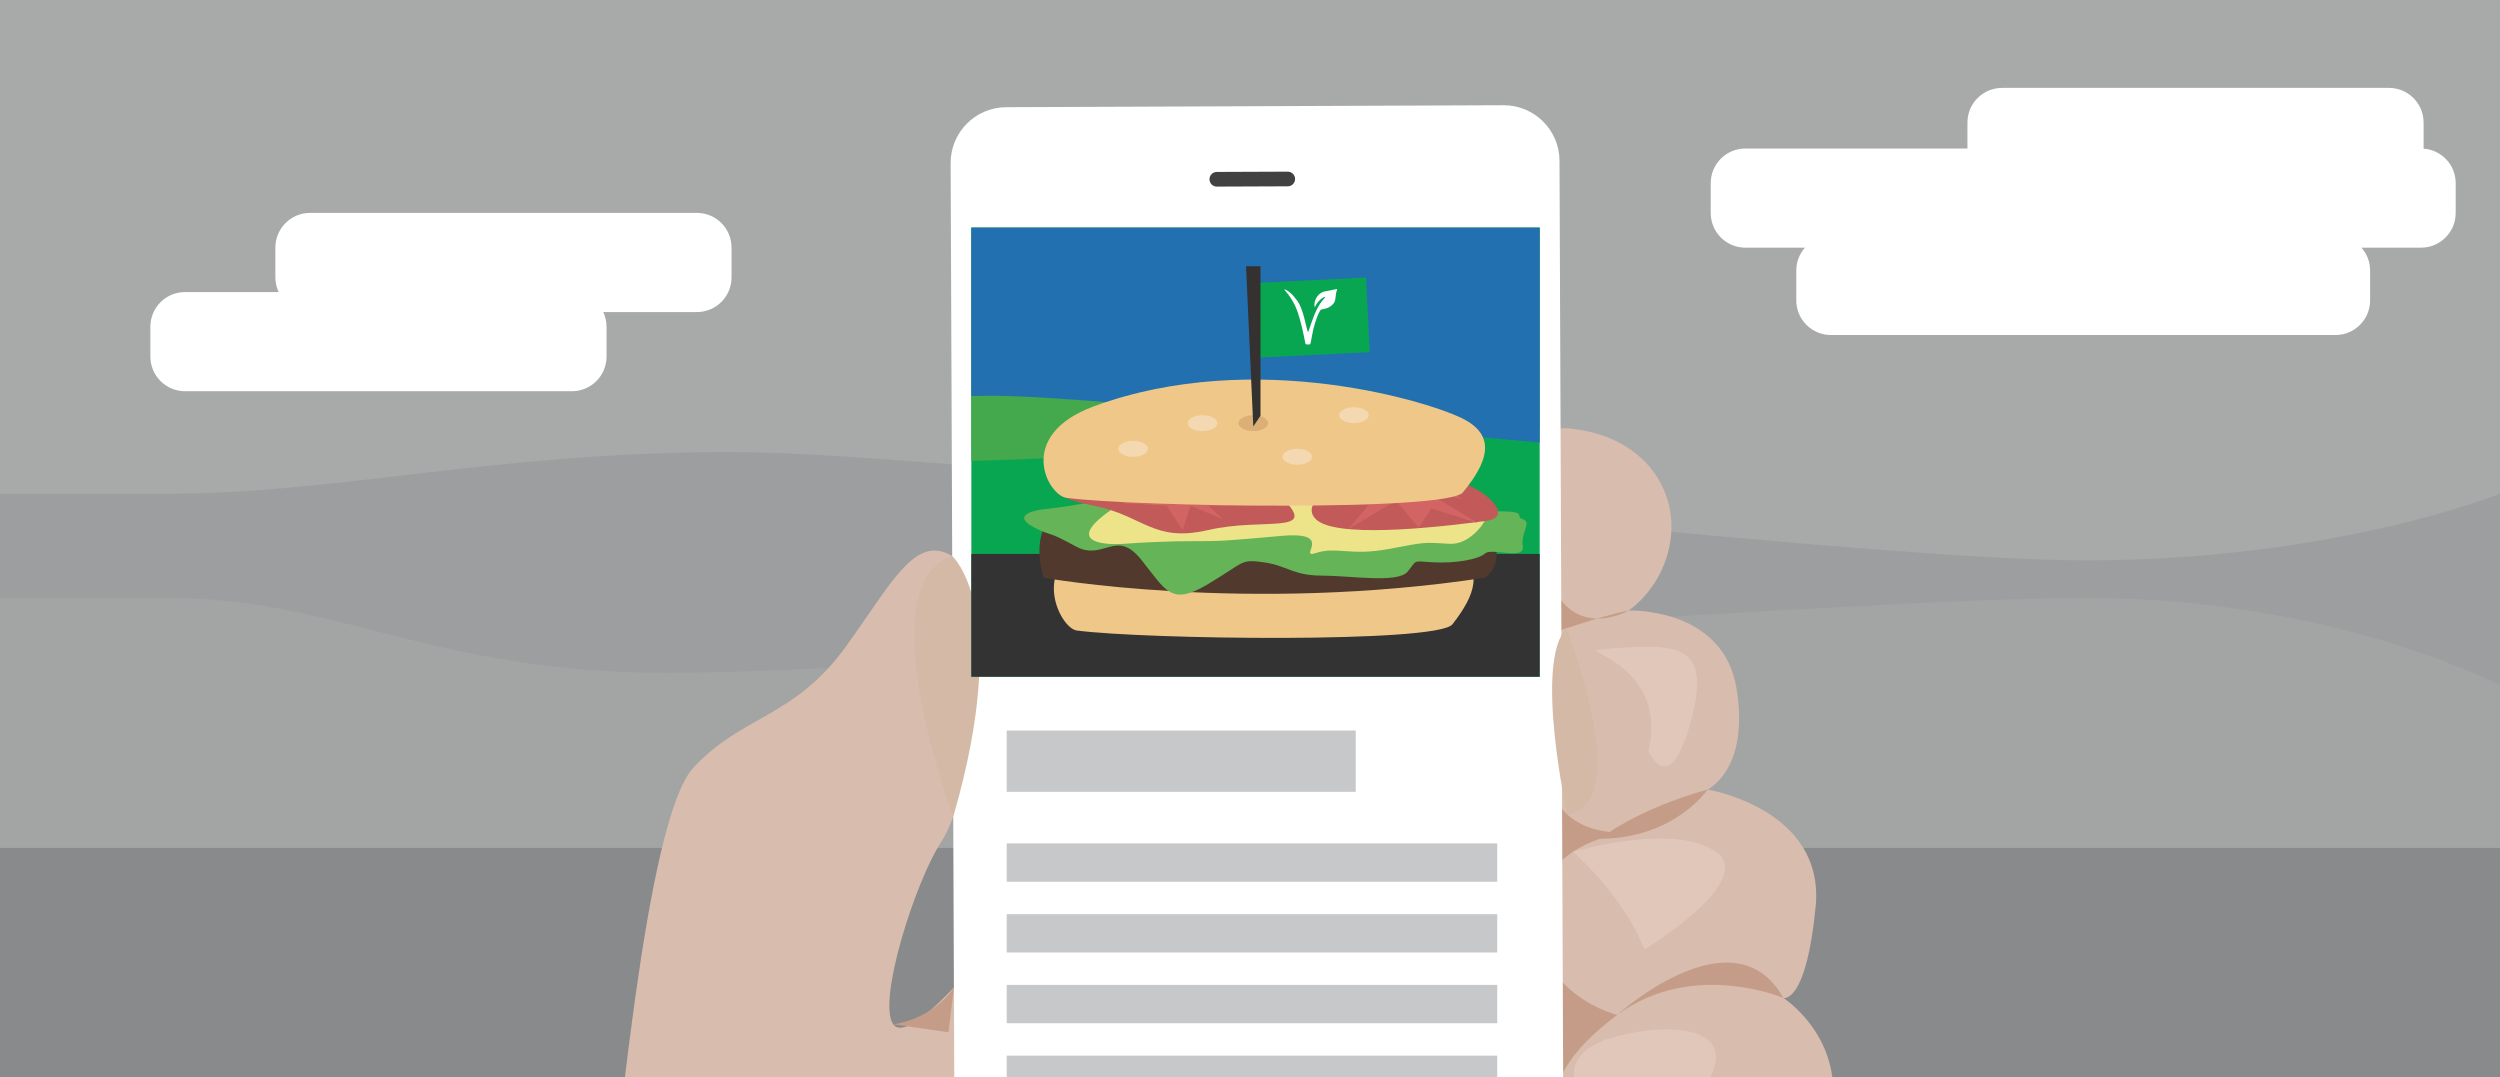 <?xml version="1.0" encoding="utf-8"?>
<!-- Generator: Adobe Illustrator 16.0.0, SVG Export Plug-In . SVG Version: 6.00 Build 0)  -->
<!DOCTYPE svg PUBLIC "-//W3C//DTD SVG 1.1//EN" "http://www.w3.org/Graphics/SVG/1.1/DTD/svg11.dtd">
<svg version="1.1" id="Layer_1" xmlns="http://www.w3.org/2000/svg" xmlns:xlink="http://www.w3.org/1999/xlink" x="0px" y="0px"
	 width="1200px" height="517px" viewBox="0 0 1200 517" enable-background="new 0 0 1200 517" xml:space="preserve">
<rect x="0" y="0" width="1200" height="517" fill="#808080" stroke="none"/>
<g opacity="0.4">
	<rect fill="#D8D9DA" width="1200" height="518"/>
	<path fill="#C9CACC" d="M1200,329c0,0-79-42-199-42s-566,36-680,36s-159.001-36-240-36s-81,0-81,0V50h1200V329z"/>
	<path fill="#E4E5E6" d="M1200,237c0,0-79,32-199,32s-536-52-650-52s-189.001,20-270,20s-81,0-81,0V0h1200V237z"/>
	<rect y="407" fill="#97999C" width="1200" height="111"/>
</g>
<g>
	<g>
		<g>
			<g>
				<path fill="#D8BCAD" d="M288.527,620.052c7.567-64.21,21.079-226.513,44.363-251.652c23.286-25.135,48.334-23.668,73.243-58.204
					c24.909-34.535,35.763-59.62,57.765-37.794c22,21.826,0.448,112.696-12.001,131.528c-12.445,18.836-30.998,76.824-23.13,87.748
					c7.871,10.929,45.19-36.181,45.19-36.181s240.106-252.962,277.686-249.977c37.58,2.977,53.338,29.527,50.302,53.018
					c-3.037,23.489-20.213,34.514-20.213,34.514s45.388-1.743,51.802,37.362c6.416,39.107-13.896,48.581-13.896,48.581
					s56.388,9.166,51.879,56.143c-4.509,46.977-15.479,43.885-15.479,43.885s26.678,17.114,23.679,49.997
					c-3,32.882-23.342,34.529-29.529,53.339c-6.185,18.808-5.039,14.853-20.583,42.221L288.527,620.052z"/>
				<path fill="#C59C87" d="M787.668,605.391c31.454,37.521-10.427-11.608,3.613-23.494c13.066-11.058,72.686-18.601,72.686-18.601
					l-34.202,0.36c0,0-42.199,15.821-67.326-4.43c-25.123-20.247-22.094-45.308,13.803-72.059c0,0-38.082-9.241-37.991-46.806
					c0.091-37.57,43.904-40.873,43.904-40.873s-26.598,3.234-36.068-17.076c-9.474-20.308-20.634-71.921,2.812-79.837
					c23.447-7.921,32.833-9.524,32.833-9.524s-25.546,14.957-37.623-13.937c-12.076-28.896-9.54-37.53-9.54-37.53L612.561,656.871
					L787.668,605.391z"/>
				<g>
					<path fill="#FFFFFF" d="M458.484,626.545c0.059,14.788,12.088,26.725,26.878,26.664l238.711-0.946
						c14.788-0.059,26.725-12.091,26.665-26.881l-2.178-548.208c-0.058-14.781-12.089-26.722-26.877-26.664l-238.711,0.948
						c-14.79,0.059-26.724,12.096-26.665,26.876L458.484,626.545z"/>
					
						<rect x="467.609" y="109.06" transform="matrix(-1 0.004 -0.004 -1 1208.308 679.038)" fill="#FFFFFF" width="271.742" height="463.317"/>
					<path fill="#D1D2D3" d="M574.807,609.368c-0.062-15.564,12.499-28.224,28.062-28.286c15.562-0.062,28.226,12.499,28.288,28.062
						c0.062,15.561-12.504,28.224-28.063,28.286C587.53,637.492,574.869,624.928,574.807,609.368z"/>
					<path fill="#FFFFFF" d="M578.783,609.353c-0.054-13.367,10.739-24.246,24.1-24.299c13.366-0.054,24.244,10.74,24.298,24.106
						c0.052,13.362-10.739,24.24-24.104,24.291C589.712,633.506,578.834,622.716,578.783,609.353z"/>
					<path fill="#414142" d="M580.555,86.06c0.008,1.946,1.591,3.515,3.536,3.508l34.044-0.136c1.943-0.007,3.516-1.589,3.509-3.535
						l0,0c-0.008-1.943-1.593-3.512-3.536-3.504l-34.046,0.135C582.117,82.535,580.547,84.117,580.555,86.06L580.555,86.06z"/>
				</g>
				<path fill="#D4B9A6" d="M457.056,266.88c0,0,29.282,25.606,0.499,125.2C457.555,392.08,415.851,280.277,457.056,266.88z"/>
				<path fill="#D4B9A6" d="M752.258,390.91c0,0-16.063-73.051-0.354-89.343C751.903,301.567,784.992,386.78,752.258,390.91z"/>
				<path fill="#E1C6BA" d="M801.709,540.736c0,0-22.353,11.435-38.703-8.101c-11.97-14.298-10.671-28.11,10.315-34.423
					C804.193,488.928,852.101,492.396,801.709,540.736z"/>
				<path fill="#E1C6BA" d="M754.993,408.88c0,0,23.953,20.364,34.331,46.934c0,0,54.754-33.308,33.956-47.206
					C802.485,394.713,754.993,408.88,754.993,408.88z"/>
				<path fill="#E1C6BA" d="M766.5,311.896c-6.096,0.526,33.917,9.257,24.786,48.427c0,0,10.01,24.271,20.395-14.322
					C822.068,307.414,804.399,308.614,766.5,311.896z"/>
				<path fill="#C59C87" d="M457.88,473.995c0,0-8.776,14.473-29.113,17.683l26.514,3.8L457.88,473.995z"/>
				<path fill="#C59C87" d="M819.638,378.995c0,0-15.733,23.421-51.646,23.622C767.991,402.616,785.241,388.52,819.638,378.995z"/>
				<path fill="#C59C87" d="M856.037,479.022c0,0-43.593-18.606-79.796,8.146C776.241,487.168,832.179,436.543,856.037,479.022z"/>
			</g>
		</g>
	</g>
	<g>
		<defs>
			<rect id="SVGID_1_" x="466.245" y="109.269" width="272.802" height="227.793"/>
		</defs>
		<clipPath id="SVGID_2_">
			<use xlink:href="#SVGID_1_"  overflow="visible"/>
		</clipPath>
		<g clip-path="url(#SVGID_2_)">
			<rect x="289.625" y="49.72" fill="#08A650" width="637.326" height="275.114"/>
			<path fill="#44A84C" d="M926.951,224.454c0,0-41.957-22.307-105.689-22.307c-63.733,0-300.605,19.12-361.152,19.12
				c-60.545,0-84.446-19.12-127.465-19.12s-43.02,0-43.02,0V76.275h637.326V224.454z"/>
			<path fill="#2270AF" d="M926.951,200.592c0,0-41.957,16.996-105.689,16.996c-63.733,0-284.673-27.618-345.218-27.618
				c-60.547,0-100.379,10.623-143.399,10.623s-43.02,0-43.02,0V74.72h637.326V200.592z"/>
			<g>
				<path fill="#FFFFFF" d="M757.602,93.882v-7.609c0-4.879-3.955-8.835-8.835-8.835h-98.618c-4.88,0-8.837,3.957-8.837,8.835v7.609
					c0,4.879,3.957,8.836,8.837,8.836h98.618C753.646,102.718,757.602,98.761,757.602,93.882z"/>
			</g>
			<rect x="289.625" y="265.88" fill="#333333" width="637.326" height="58.954"/>
			<g>
				<g>
					<g>
						<g>
							<g>
								<g>
									
										<rect x="602.866" y="134.274" transform="matrix(0.999 -0.049 0.049 0.999 -6.739 31.234)" fill="#08A650" width="53.663" height="35.875"/>
									<g>
										<path fill="#EFC889" d="M516.855,302.644c32.064,4.248,173.127,6.187,180.307-2.978
											c11.018-14.059,15.333-26.494,1.242-34.749c-14.084-8.256-131.533-15.218-168.976-6.27
											C491.99,267.595,508.259,301.504,516.855,302.644z"/>
										<path fill="#51392E" d="M500.895,277.304c0,0,97.301,17.424,211.883,0c0,0,10.74-6.154,2.469-22.888
											c-8.274-16.731-181.738-17.702-202.591-10.944C491.8,250.228,500.895,277.304,500.895,277.304z"/>
										<path fill="#65B457" d="M498.92,254.417c6.459,2.904,4.255,0.654,17.523,7.884c13.27,7.23,19.169-8.765,31.281,6.264
											c12.11,15.033,14.218,22.525,32.228,11.75c18.011-10.781,15.338-11.958,26.629-10.406
											c11.288,1.553,14.004,6.38,27.812,6.38c13.807,0,36.559,3.86,41.295-1.931c4.741-5.793,1.899-5.038,12.321-4.45
											c10.427,0.588,21.568-1.343,24.815-4.237c3.255-2.895,19.206,3.354,18.112-3.376c-1.092-6.728,4.535-11.584,0.053-13.03
											c-4.483-1.447,3.524-3.863-12.618-3.863s5.976-9.768-19.936-5.85c-25.912,3.923-28.225-1.009-48.235,0
											c-20.014,1.014-37.867,5.607-63.036,0.017c-25.171-5.59-27.121-5.792-50.818-0.943c-23.7,4.852-35.457,5.814-35.457,5.814
											S481.396,246.531,498.92,254.417z"/>
										<path fill="#EDE48A" d="M713.255,242.301c5.078,1.204-4.917,19.499-17.577,18.72c-12.656-0.781-11.123-0.893-29.241,2.515
											c-18.117,3.411-25.047-1.304-34.663,1.869c-9.609,3.17,9.928-10.59-16.858-8.161c-26.789,2.428-30.298,2.566-41.154,2.497
											c-10.854-0.067-27.344,0.695-34.134,1.278c-6.789,0.581-30.07,0.432-6.789-15.902
											C556.117,228.792,672.514,232.649,713.255,242.301z"/>
										<path fill="#C25A5A" d="M697.055,230.502c14.721,2.618,30.719,17.594,16.499,19.487c-14.222,1.898-68.714,9.054-81.018,0
											C620.235,240.941,647.318,221.643,697.055,230.502z"/>
										<path fill="#C25A5A" d="M524.976,242.722c24.097,4.8,28.435,17.812,54.979,11.694
											c26.541-6.118,53.081,2.446,36.019-14.866c-17.062-17.313-28.436-21.171-55.924-20.206
											C532.561,220.309,477.581,233.287,524.976,242.722z"/>
										<path fill="#D36464" d="M651.194,237.707c0,0-0.118,0.019-0.329,0.063c-2.94,0.566-24.443,4.721-24.41,4.671
											c0.029-0.054,30.495,0,30.495,0l-9.886,11.518l22.982-13.598l10.934,12.918l6.152-9.252l22.13,7.053l-25.522-15.646
											l18.335,4.065l-15.825-8.928L651.194,237.707z"/>
										<path fill="#D36464" d="M571.423,242.722l-3.792,11.694l-7.583-11.694l-20.854-1.178l9.478-7.723l-36.694-2.775
											l39.539-2.471l19.907-9.306c0,0-5.689,10.617,0,10.654c5.686,0.036,33.794,0,33.794,0l-18.051,4.638l19.415,8.162h-26.629
											l7.214,6.541L571.423,242.722z"/>
										<path fill="#EFC889" d="M511.98,238.98c33.83,4.312,182.637,6.539,190.188-2.614c11.591-14.04,16.117-26.462,1.245-34.748
											c-14.878-8.285-100.708-35.14-178.255-6.617C487.134,208.992,502.907,237.824,511.98,238.98z"/>
									</g>
									<path fill="#F4D8B1" d="M649.891,195.465c3.92,0,7.099,1.712,7.099,3.824c0,2.112-3.179,3.825-7.099,3.825
										c-3.928,0-7.105-1.713-7.105-3.825C642.785,197.177,645.963,195.465,649.891,195.465z"/>
									<ellipse fill="#F4D8B1" cx="577.225" cy="203.116" rx="7.101" ry="3.826"/>
									<ellipse fill="#F4D8B1" cx="622.692" cy="219.268" rx="7.102" ry="3.824"/>
									<ellipse fill="#DBAF75" cx="601.569" cy="203.116" rx="7.103" ry="3.826"/>
									<ellipse fill="#F4D8B1" cx="543.896" cy="215.444" rx="7.104" ry="3.826"/>
									<polygon fill="#343130" points="605.04,199.557 605.04,127.806 598.098,127.806 601.569,204.699 									"/>
									<g transform="matrix(0.1,0,0,-0.1,0,362)">
										<path fill="#FFFFFF" d="M6404.13,2230.083c-6.074-1.479-18.926-4.106-28.467-5.811
											c-24.365-4.307-28.291-5.669-39.268-13.481c-15.527-11.143-26.729-33.013-27.051-53.062
											c-0.029-7.646,0.986-13.096,2.256-11.704c0.371,0.386,1.455,2.554,2.373,4.814c4.854,11.03,18.564,27.725,30.176,36.641
											c5.898,4.59,17.744,8.965,17.666,6.553c-0.01-0.83-4.121-5.752-8.965-10.64c-4.551-4.688-6.123-6.616-14.736-18.652
											c-8.965-12.612-20.742-35.239-28.779-55.425c-7.793-19.619-13.555-35.244-17.393-46.978
											c-6.533-20.088-12.354-35.938-13.33-36.226c-1.23-0.43-4.336,10.449-10.762,37.442
											c-10.029,42.28-14.375,56.812-24.883,83.359c-7.256,18.057-16.953,32.632-36.787,55.02
											c-10.889,12.407-26.504,24.355-35.957,27.729c-6.162,2.227-6.738,1.172-2.139-4.126
											c21.621-25.317,34.043-44.014,47.119-70.537c10.957-22.529,18.408-44.844,31.709-95.967
											c3.379-13.076,10.781-46.348,13.125-59.277c2.588-14.331,5.479-28.398,6.27-30.601c0.293-0.679,1.387-1.631,2.539-1.958
											c2.559-0.728,14.99-0.947,17.617-0.332c3.965,1.074,4.785,4.141,10.898,39.731c4.121,24.092,7.48,38.477,14.131,59.922
											c11.191,36.562,22.9,63.262,29.795,67.52c0.986,0.586,5.889,1.694,10.967,2.451c19.736,2.852,35.693,11.265,47.148,24.888
											c7.686,9.072,9.746,15.864,12.119,38.511c1.201,12.012,1.865,15.396,4.277,22.544c1.514,4.668,2.578,8.877,2.441,9.409
											C6417.734,2233.213,6416.533,2233.081,6404.13,2230.083z"/>
									</g>
								</g>
							</g>
						</g>
					</g>
				</g>
			</g>
		</g>
	</g>
	<rect x="483.224" y="350.645" fill="#C7C8CA" width="167.53" height="29.431"/>
	<rect x="483.224" y="404.837" fill="#C7C8CA" width="235.448" height="18.395"/>
	<rect x="483.224" y="438.797" fill="#C7C8CA" width="235.448" height="18.394"/>
	<rect x="483.224" y="472.755" fill="#C7C8CA" width="235.448" height="18.395"/>
	<rect x="483.224" y="506.714" fill="#C7C8CA" width="235.448" height="18.395"/>
</g>
<g>
	<path fill="#FFFFFF" d="M1163.328,71.345V58.824c0-9.188-7.449-16.637-16.637-16.637H961.006c-9.188,0-16.637,7.449-16.637,16.637
		v12.458H837.781c-9.188,0-16.637,7.449-16.637,16.636v14.327c0,9.187,7.449,16.636,16.637,16.636h28.587
		c-2.575,2.93-4.149,6.761-4.149,10.967v14.327c0,9.188,7.449,16.637,16.637,16.637h56.479h129.207h56.479
		c9.188,0,16.637-7.449,16.637-16.637v-14.327c0-4.207-1.574-8.038-4.149-10.967h28.587c9.188,0,16.637-7.449,16.637-16.636V87.918
		C1178.73,79.148,1171.938,71.979,1163.328,71.345z"/>
</g>
<path fill="#FFFFFF" d="M334.502,102.188H148.816c-9.188,0-16.637,7.449-16.637,16.637v14.327c0,2.519,0.576,4.897,1.578,7.037
	H88.816c-9.188,0-16.637,7.449-16.637,16.637v14.327c0,9.187,7.449,16.636,16.637,16.636h185.686
	c9.188,0,16.637-7.449,16.637-16.636v-14.327c0-2.519-0.576-4.897-1.578-7.037h44.941c9.188,0,16.637-7.449,16.637-16.636v-14.327
	C351.139,109.637,343.689,102.188,334.502,102.188z"/>
</svg>
